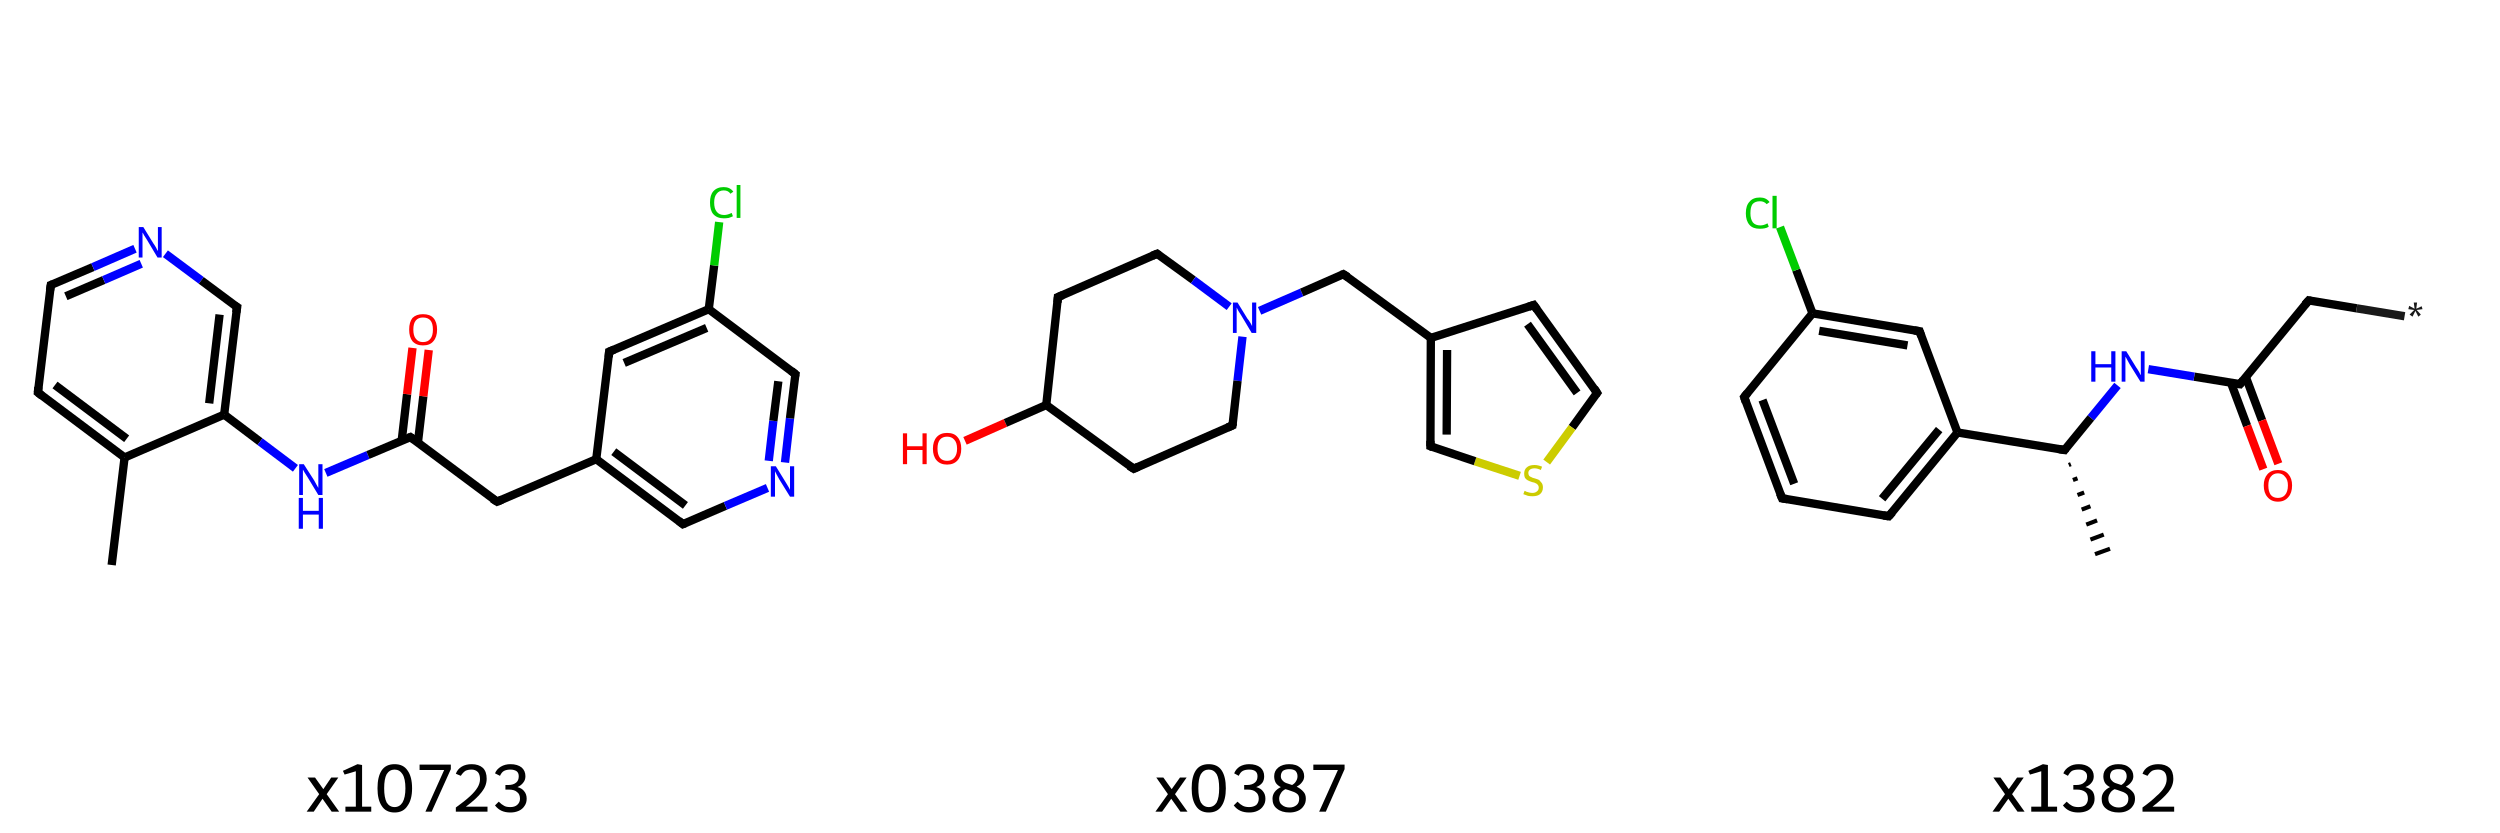 <svg xmlns="http://www.w3.org/2000/svg" xmlns:rdkit="http://www.rdkit.org/xml" xmlns:xlink="http://www.w3.org/1999/xlink" version="1.1" baseProfile="full" xml:space="preserve" width="600px" height="200px" viewBox="0 0 600 200">
<!-- END OF HEADER -->
<rect style="opacity:1.0;fill:#FFFFFF;stroke:none" width="600.0" height="200.0" x="0.0" y="0.0"> </rect>
<path class="bond-0 atom-0 atom-1" d="M 26.8,135.6 L 29.9,109.8" style="fill:none;fill-rule:evenodd;stroke:#000000;stroke-width:2.0px;stroke-linecap:butt;stroke-linejoin:miter;stroke-opacity:1"/>
<path class="bond-1 atom-1 atom-2" d="M 29.9,109.8 L 9.1,94.2" style="fill:none;fill-rule:evenodd;stroke:#000000;stroke-width:2.0px;stroke-linecap:butt;stroke-linejoin:miter;stroke-opacity:1"/>
<path class="bond-1 atom-1 atom-2" d="M 30.4,105.3 L 13.2,92.4" style="fill:none;fill-rule:evenodd;stroke:#000000;stroke-width:2.0px;stroke-linecap:butt;stroke-linejoin:miter;stroke-opacity:1"/>
<path class="bond-2 atom-2 atom-3" d="M 9.1,94.2 L 12.2,68.4" style="fill:none;fill-rule:evenodd;stroke:#000000;stroke-width:2.0px;stroke-linecap:butt;stroke-linejoin:miter;stroke-opacity:1"/>
<path class="bond-3 atom-3 atom-4" d="M 12.2,68.4 L 22.3,64.1" style="fill:none;fill-rule:evenodd;stroke:#000000;stroke-width:2.0px;stroke-linecap:butt;stroke-linejoin:miter;stroke-opacity:1"/>
<path class="bond-3 atom-3 atom-4" d="M 22.3,64.1 L 32.4,59.7" style="fill:none;fill-rule:evenodd;stroke:#0000FF;stroke-width:2.0px;stroke-linecap:butt;stroke-linejoin:miter;stroke-opacity:1"/>
<path class="bond-3 atom-3 atom-4" d="M 15.8,71.1 L 24.9,67.2" style="fill:none;fill-rule:evenodd;stroke:#000000;stroke-width:2.0px;stroke-linecap:butt;stroke-linejoin:miter;stroke-opacity:1"/>
<path class="bond-3 atom-3 atom-4" d="M 24.9,67.2 L 33.9,63.3" style="fill:none;fill-rule:evenodd;stroke:#0000FF;stroke-width:2.0px;stroke-linecap:butt;stroke-linejoin:miter;stroke-opacity:1"/>
<path class="bond-4 atom-4 atom-5" d="M 39.7,60.9 L 48.3,67.3" style="fill:none;fill-rule:evenodd;stroke:#0000FF;stroke-width:2.0px;stroke-linecap:butt;stroke-linejoin:miter;stroke-opacity:1"/>
<path class="bond-4 atom-4 atom-5" d="M 48.3,67.3 L 56.9,73.7" style="fill:none;fill-rule:evenodd;stroke:#000000;stroke-width:2.0px;stroke-linecap:butt;stroke-linejoin:miter;stroke-opacity:1"/>
<path class="bond-5 atom-5 atom-6" d="M 56.9,73.7 L 53.8,99.5" style="fill:none;fill-rule:evenodd;stroke:#000000;stroke-width:2.0px;stroke-linecap:butt;stroke-linejoin:miter;stroke-opacity:1"/>
<path class="bond-5 atom-5 atom-6" d="M 52.7,75.5 L 50.2,96.8" style="fill:none;fill-rule:evenodd;stroke:#000000;stroke-width:2.0px;stroke-linecap:butt;stroke-linejoin:miter;stroke-opacity:1"/>
<path class="bond-6 atom-6 atom-7" d="M 53.8,99.5 L 62.4,106.0" style="fill:none;fill-rule:evenodd;stroke:#000000;stroke-width:2.0px;stroke-linecap:butt;stroke-linejoin:miter;stroke-opacity:1"/>
<path class="bond-6 atom-6 atom-7" d="M 62.4,106.0 L 70.9,112.4" style="fill:none;fill-rule:evenodd;stroke:#0000FF;stroke-width:2.0px;stroke-linecap:butt;stroke-linejoin:miter;stroke-opacity:1"/>
<path class="bond-7 atom-7 atom-8" d="M 78.2,113.5 L 88.3,109.2" style="fill:none;fill-rule:evenodd;stroke:#0000FF;stroke-width:2.0px;stroke-linecap:butt;stroke-linejoin:miter;stroke-opacity:1"/>
<path class="bond-7 atom-7 atom-8" d="M 88.3,109.2 L 98.5,104.9" style="fill:none;fill-rule:evenodd;stroke:#000000;stroke-width:2.0px;stroke-linecap:butt;stroke-linejoin:miter;stroke-opacity:1"/>
<path class="bond-8 atom-8 atom-9" d="M 100.3,106.2 L 101.6,95.1" style="fill:none;fill-rule:evenodd;stroke:#000000;stroke-width:2.0px;stroke-linecap:butt;stroke-linejoin:miter;stroke-opacity:1"/>
<path class="bond-8 atom-8 atom-9" d="M 101.6,95.1 L 102.9,84.0" style="fill:none;fill-rule:evenodd;stroke:#FF0000;stroke-width:2.0px;stroke-linecap:butt;stroke-linejoin:miter;stroke-opacity:1"/>
<path class="bond-8 atom-8 atom-9" d="M 96.4,105.8 L 97.7,94.6" style="fill:none;fill-rule:evenodd;stroke:#000000;stroke-width:2.0px;stroke-linecap:butt;stroke-linejoin:miter;stroke-opacity:1"/>
<path class="bond-8 atom-8 atom-9" d="M 97.7,94.6 L 99.0,83.5" style="fill:none;fill-rule:evenodd;stroke:#FF0000;stroke-width:2.0px;stroke-linecap:butt;stroke-linejoin:miter;stroke-opacity:1"/>
<path class="bond-9 atom-8 atom-10" d="M 98.5,104.9 L 119.3,120.4" style="fill:none;fill-rule:evenodd;stroke:#000000;stroke-width:2.0px;stroke-linecap:butt;stroke-linejoin:miter;stroke-opacity:1"/>
<path class="bond-10 atom-10 atom-11" d="M 119.3,120.4 L 143.1,110.2" style="fill:none;fill-rule:evenodd;stroke:#000000;stroke-width:2.0px;stroke-linecap:butt;stroke-linejoin:miter;stroke-opacity:1"/>
<path class="bond-11 atom-11 atom-12" d="M 143.1,110.2 L 163.9,125.8" style="fill:none;fill-rule:evenodd;stroke:#000000;stroke-width:2.0px;stroke-linecap:butt;stroke-linejoin:miter;stroke-opacity:1"/>
<path class="bond-11 atom-11 atom-12" d="M 147.3,108.4 L 164.5,121.3" style="fill:none;fill-rule:evenodd;stroke:#000000;stroke-width:2.0px;stroke-linecap:butt;stroke-linejoin:miter;stroke-opacity:1"/>
<path class="bond-12 atom-12 atom-13" d="M 163.9,125.8 L 174.1,121.4" style="fill:none;fill-rule:evenodd;stroke:#000000;stroke-width:2.0px;stroke-linecap:butt;stroke-linejoin:miter;stroke-opacity:1"/>
<path class="bond-12 atom-12 atom-13" d="M 174.1,121.4 L 184.2,117.1" style="fill:none;fill-rule:evenodd;stroke:#0000FF;stroke-width:2.0px;stroke-linecap:butt;stroke-linejoin:miter;stroke-opacity:1"/>
<path class="bond-13 atom-13 atom-14" d="M 188.4,111.0 L 189.6,100.4" style="fill:none;fill-rule:evenodd;stroke:#0000FF;stroke-width:2.0px;stroke-linecap:butt;stroke-linejoin:miter;stroke-opacity:1"/>
<path class="bond-13 atom-13 atom-14" d="M 189.6,100.4 L 190.9,89.8" style="fill:none;fill-rule:evenodd;stroke:#000000;stroke-width:2.0px;stroke-linecap:butt;stroke-linejoin:miter;stroke-opacity:1"/>
<path class="bond-13 atom-13 atom-14" d="M 184.5,110.6 L 185.6,101.0" style="fill:none;fill-rule:evenodd;stroke:#0000FF;stroke-width:2.0px;stroke-linecap:butt;stroke-linejoin:miter;stroke-opacity:1"/>
<path class="bond-13 atom-13 atom-14" d="M 185.6,101.0 L 186.8,91.5" style="fill:none;fill-rule:evenodd;stroke:#000000;stroke-width:2.0px;stroke-linecap:butt;stroke-linejoin:miter;stroke-opacity:1"/>
<path class="bond-14 atom-14 atom-15" d="M 190.9,89.8 L 170.1,74.2" style="fill:none;fill-rule:evenodd;stroke:#000000;stroke-width:2.0px;stroke-linecap:butt;stroke-linejoin:miter;stroke-opacity:1"/>
<path class="bond-15 atom-15 atom-16" d="M 170.1,74.2 L 171.4,63.7" style="fill:none;fill-rule:evenodd;stroke:#000000;stroke-width:2.0px;stroke-linecap:butt;stroke-linejoin:miter;stroke-opacity:1"/>
<path class="bond-15 atom-15 atom-16" d="M 171.4,63.7 L 172.6,53.3" style="fill:none;fill-rule:evenodd;stroke:#00CC00;stroke-width:2.0px;stroke-linecap:butt;stroke-linejoin:miter;stroke-opacity:1"/>
<path class="bond-16 atom-15 atom-17" d="M 170.1,74.2 L 146.2,84.4" style="fill:none;fill-rule:evenodd;stroke:#000000;stroke-width:2.0px;stroke-linecap:butt;stroke-linejoin:miter;stroke-opacity:1"/>
<path class="bond-16 atom-15 atom-17" d="M 169.6,78.7 L 149.8,87.1" style="fill:none;fill-rule:evenodd;stroke:#000000;stroke-width:2.0px;stroke-linecap:butt;stroke-linejoin:miter;stroke-opacity:1"/>
<path class="bond-17 atom-6 atom-1" d="M 53.8,99.5 L 29.9,109.8" style="fill:none;fill-rule:evenodd;stroke:#000000;stroke-width:2.0px;stroke-linecap:butt;stroke-linejoin:miter;stroke-opacity:1"/>
<path class="bond-18 atom-17 atom-11" d="M 146.2,84.4 L 143.1,110.2" style="fill:none;fill-rule:evenodd;stroke:#000000;stroke-width:2.0px;stroke-linecap:butt;stroke-linejoin:miter;stroke-opacity:1"/>
<path d="M 10.1,95.0 L 9.1,94.2 L 9.2,92.9" style="fill:none;stroke:#000000;stroke-width:2.0px;stroke-linecap:butt;stroke-linejoin:miter;stroke-opacity:1;"/>
<path d="M 12.0,69.7 L 12.2,68.4 L 12.7,68.2" style="fill:none;stroke:#000000;stroke-width:2.0px;stroke-linecap:butt;stroke-linejoin:miter;stroke-opacity:1;"/>
<path d="M 56.4,73.4 L 56.9,73.7 L 56.7,75.0" style="fill:none;stroke:#000000;stroke-width:2.0px;stroke-linecap:butt;stroke-linejoin:miter;stroke-opacity:1;"/>
<path d="M 98.0,105.1 L 98.5,104.9 L 99.5,105.6" style="fill:none;stroke:#000000;stroke-width:2.0px;stroke-linecap:butt;stroke-linejoin:miter;stroke-opacity:1;"/>
<path d="M 118.2,119.7 L 119.3,120.4 L 120.5,119.9" style="fill:none;stroke:#000000;stroke-width:2.0px;stroke-linecap:butt;stroke-linejoin:miter;stroke-opacity:1;"/>
<path d="M 162.9,125.0 L 163.9,125.8 L 164.4,125.6" style="fill:none;stroke:#000000;stroke-width:2.0px;stroke-linecap:butt;stroke-linejoin:miter;stroke-opacity:1;"/>
<path d="M 190.8,90.3 L 190.9,89.8 L 189.9,89.0" style="fill:none;stroke:#000000;stroke-width:2.0px;stroke-linecap:butt;stroke-linejoin:miter;stroke-opacity:1;"/>
<path d="M 147.4,83.9 L 146.2,84.4 L 146.1,85.7" style="fill:none;stroke:#000000;stroke-width:2.0px;stroke-linecap:butt;stroke-linejoin:miter;stroke-opacity:1;"/>
<path class="atom-4" d="M 34.4 54.5 L 36.8 58.4 Q 37.1 58.8, 37.5 59.5 Q 37.8 60.2, 37.9 60.2 L 37.9 54.5 L 38.8 54.5 L 38.8 61.8 L 37.8 61.8 L 35.3 57.6 Q 35.0 57.1, 34.6 56.5 Q 34.3 55.9, 34.2 55.8 L 34.2 61.8 L 33.3 61.8 L 33.3 54.5 L 34.4 54.5 " fill="#0000FF"/>
<path class="atom-7" d="M 72.9 111.4 L 75.4 115.3 Q 75.6 115.7, 76.0 116.4 Q 76.4 117.1, 76.4 117.1 L 76.4 111.4 L 77.4 111.4 L 77.4 118.8 L 76.4 118.8 L 73.8 114.5 Q 73.5 114.0, 73.1 113.4 Q 72.8 112.9, 72.7 112.7 L 72.7 118.8 L 71.8 118.8 L 71.8 111.4 L 72.9 111.4 " fill="#0000FF"/>
<path class="atom-7" d="M 71.7 119.5 L 72.7 119.5 L 72.7 122.6 L 76.5 122.6 L 76.5 119.5 L 77.5 119.5 L 77.5 126.9 L 76.5 126.9 L 76.5 123.5 L 72.7 123.5 L 72.7 126.9 L 71.7 126.9 L 71.7 119.5 " fill="#0000FF"/>
<path class="atom-9" d="M 98.2 79.1 Q 98.2 77.3, 99.0 76.3 Q 99.9 75.4, 101.5 75.4 Q 103.2 75.4, 104.0 76.3 Q 104.9 77.3, 104.9 79.1 Q 104.9 80.9, 104.0 81.9 Q 103.2 82.9, 101.5 82.9 Q 99.9 82.9, 99.0 81.9 Q 98.2 80.9, 98.2 79.1 M 101.5 82.1 Q 102.7 82.1, 103.3 81.3 Q 103.9 80.6, 103.9 79.1 Q 103.9 77.6, 103.3 76.9 Q 102.7 76.2, 101.5 76.2 Q 100.4 76.2, 99.8 76.9 Q 99.2 77.6, 99.2 79.1 Q 99.2 80.6, 99.8 81.3 Q 100.4 82.1, 101.5 82.1 " fill="#FF0000"/>
<path class="atom-13" d="M 186.2 111.9 L 188.6 115.8 Q 188.8 116.2, 189.2 116.8 Q 189.6 117.5, 189.6 117.6 L 189.6 111.9 L 190.6 111.9 L 190.6 119.2 L 189.6 119.2 L 187.0 115.0 Q 186.7 114.5, 186.4 113.9 Q 186.1 113.3, 186.0 113.1 L 186.0 119.2 L 185.0 119.2 L 185.0 111.9 L 186.2 111.9 " fill="#0000FF"/>
<path class="atom-16" d="M 170.4 48.6 Q 170.4 46.8, 171.2 45.9 Q 172.1 44.9, 173.7 44.9 Q 175.2 44.9, 176.0 46.0 L 175.3 46.5 Q 174.8 45.7, 173.7 45.7 Q 172.6 45.7, 172.0 46.5 Q 171.4 47.2, 171.4 48.6 Q 171.4 50.1, 172.0 50.8 Q 172.6 51.6, 173.8 51.6 Q 174.6 51.6, 175.6 51.1 L 175.9 51.9 Q 175.5 52.1, 174.9 52.3 Q 174.3 52.4, 173.7 52.4 Q 172.1 52.4, 171.2 51.4 Q 170.4 50.5, 170.4 48.6 " fill="#00CC00"/>
<path class="atom-16" d="M 176.8 44.4 L 177.7 44.4 L 177.7 52.3 L 176.8 52.3 L 176.8 44.4 " fill="#00CC00"/>
<path class="legend" d="M 76.6 190.6 L 73.8 186.6 L 75.6 186.6 L 77.6 189.4 L 79.5 186.6 L 81.2 186.6 L 78.4 190.6 L 81.4 194.8 L 79.6 194.8 L 77.4 191.7 L 75.3 194.8 L 73.6 194.8 L 76.6 190.6 " fill="#000000"/>
<path class="legend" d="M 82.9 193.6 L 85.4 193.6 L 85.4 185.1 L 82.7 185.9 L 82.3 185.0 L 85.8 183.4 L 86.9 183.6 L 86.9 193.6 L 89.1 193.6 L 89.1 194.8 L 82.9 194.8 L 82.9 193.6 " fill="#000000"/>
<path class="legend" d="M 94.7 195.0 Q 92.6 195.0, 91.6 193.4 Q 90.6 191.9, 90.6 189.2 Q 90.6 186.4, 91.6 184.9 Q 92.6 183.4, 94.7 183.4 Q 96.8 183.4, 97.8 184.9 Q 98.9 186.4, 98.9 189.2 Q 98.9 191.9, 97.8 193.4 Q 96.8 195.0, 94.7 195.0 M 94.7 193.7 Q 95.9 193.7, 96.6 192.6 Q 97.3 191.4, 97.3 189.2 Q 97.3 186.9, 96.6 185.8 Q 95.9 184.7, 94.7 184.7 Q 93.5 184.7, 92.8 185.8 Q 92.2 186.9, 92.2 189.2 Q 92.2 191.4, 92.8 192.6 Q 93.5 193.7, 94.7 193.7 " fill="#000000"/>
<path class="legend" d="M 106.6 184.8 L 100.7 184.8 L 100.7 183.5 L 108.2 183.5 L 108.2 184.6 L 103.6 194.8 L 102.1 194.8 L 106.6 184.8 " fill="#000000"/>
<path class="legend" d="M 109.4 185.7 Q 109.8 184.6, 110.8 184.0 Q 111.8 183.4, 113.2 183.4 Q 114.9 183.4, 115.9 184.3 Q 116.8 185.2, 116.8 186.9 Q 116.8 188.6, 115.6 190.1 Q 114.4 191.7, 111.8 193.6 L 117.0 193.6 L 117.0 194.8 L 109.4 194.8 L 109.4 193.8 Q 111.5 192.3, 112.8 191.1 Q 114.0 190.0, 114.6 189.0 Q 115.2 188.0, 115.2 187.0 Q 115.2 185.9, 114.7 185.3 Q 114.1 184.7, 113.2 184.7 Q 112.3 184.7, 111.7 185.0 Q 111.1 185.4, 110.6 186.2 L 109.4 185.7 " fill="#000000"/>
<path class="legend" d="M 124.2 188.9 Q 125.3 189.2, 125.8 189.9 Q 126.4 190.6, 126.4 191.7 Q 126.4 192.7, 125.9 193.4 Q 125.4 194.2, 124.5 194.6 Q 123.6 195.0, 122.5 195.0 Q 121.3 195.0, 120.4 194.6 Q 119.5 194.2, 118.8 193.3 L 119.7 192.4 Q 120.4 193.1, 121.0 193.4 Q 121.5 193.7, 122.5 193.7 Q 123.5 193.7, 124.1 193.2 Q 124.8 192.6, 124.8 191.7 Q 124.8 190.6, 124.1 190.1 Q 123.5 189.5, 122.1 189.5 L 121.3 189.5 L 121.3 188.4 L 122.0 188.4 Q 123.2 188.4, 123.9 187.8 Q 124.5 187.3, 124.5 186.3 Q 124.5 185.5, 124.0 185.1 Q 123.4 184.7, 122.5 184.7 Q 121.6 184.7, 121.0 185.0 Q 120.4 185.3, 120.0 186.2 L 118.8 185.6 Q 119.2 184.6, 120.2 184.0 Q 121.2 183.4, 122.5 183.4 Q 124.2 183.4, 125.2 184.2 Q 126.1 185.0, 126.1 186.3 Q 126.1 187.2, 125.6 187.8 Q 125.1 188.5, 124.2 188.9 " fill="#000000"/>
<path class="bond-0 atom-0 atom-1" d="M 231.6,105.8 L 241.3,101.5" style="fill:none;fill-rule:evenodd;stroke:#FF0000;stroke-width:2.0px;stroke-linecap:butt;stroke-linejoin:miter;stroke-opacity:1"/>
<path class="bond-0 atom-0 atom-1" d="M 241.3,101.5 L 251.1,97.2" style="fill:none;fill-rule:evenodd;stroke:#000000;stroke-width:2.0px;stroke-linecap:butt;stroke-linejoin:miter;stroke-opacity:1"/>
<path class="bond-1 atom-1 atom-2" d="M 251.1,97.2 L 253.9,71.3" style="fill:none;fill-rule:evenodd;stroke:#000000;stroke-width:2.0px;stroke-linecap:butt;stroke-linejoin:miter;stroke-opacity:1"/>
<path class="bond-2 atom-2 atom-3" d="M 253.9,71.3 L 277.7,60.9" style="fill:none;fill-rule:evenodd;stroke:#000000;stroke-width:2.0px;stroke-linecap:butt;stroke-linejoin:miter;stroke-opacity:1"/>
<path class="bond-3 atom-3 atom-4" d="M 277.7,60.9 L 286.4,67.2" style="fill:none;fill-rule:evenodd;stroke:#000000;stroke-width:2.0px;stroke-linecap:butt;stroke-linejoin:miter;stroke-opacity:1"/>
<path class="bond-3 atom-3 atom-4" d="M 286.4,67.2 L 295.0,73.6" style="fill:none;fill-rule:evenodd;stroke:#0000FF;stroke-width:2.0px;stroke-linecap:butt;stroke-linejoin:miter;stroke-opacity:1"/>
<path class="bond-4 atom-4 atom-5" d="M 302.3,74.6 L 312.4,70.2" style="fill:none;fill-rule:evenodd;stroke:#0000FF;stroke-width:2.0px;stroke-linecap:butt;stroke-linejoin:miter;stroke-opacity:1"/>
<path class="bond-4 atom-4 atom-5" d="M 312.4,70.2 L 322.4,65.8" style="fill:none;fill-rule:evenodd;stroke:#000000;stroke-width:2.0px;stroke-linecap:butt;stroke-linejoin:miter;stroke-opacity:1"/>
<path class="bond-5 atom-5 atom-6" d="M 322.4,65.8 L 343.4,81.1" style="fill:none;fill-rule:evenodd;stroke:#000000;stroke-width:2.0px;stroke-linecap:butt;stroke-linejoin:miter;stroke-opacity:1"/>
<path class="bond-6 atom-6 atom-7" d="M 343.4,81.1 L 368.1,73.2" style="fill:none;fill-rule:evenodd;stroke:#000000;stroke-width:2.0px;stroke-linecap:butt;stroke-linejoin:miter;stroke-opacity:1"/>
<path class="bond-7 atom-7 atom-8" d="M 368.1,73.2 L 383.3,94.3" style="fill:none;fill-rule:evenodd;stroke:#000000;stroke-width:2.0px;stroke-linecap:butt;stroke-linejoin:miter;stroke-opacity:1"/>
<path class="bond-7 atom-7 atom-8" d="M 366.6,77.8 L 378.5,94.3" style="fill:none;fill-rule:evenodd;stroke:#000000;stroke-width:2.0px;stroke-linecap:butt;stroke-linejoin:miter;stroke-opacity:1"/>
<path class="bond-8 atom-8 atom-9" d="M 383.3,94.3 L 377.3,102.6" style="fill:none;fill-rule:evenodd;stroke:#000000;stroke-width:2.0px;stroke-linecap:butt;stroke-linejoin:miter;stroke-opacity:1"/>
<path class="bond-8 atom-8 atom-9" d="M 377.3,102.6 L 371.2,110.9" style="fill:none;fill-rule:evenodd;stroke:#CCCC00;stroke-width:2.0px;stroke-linecap:butt;stroke-linejoin:miter;stroke-opacity:1"/>
<path class="bond-9 atom-9 atom-10" d="M 364.7,114.2 L 354.0,110.7" style="fill:none;fill-rule:evenodd;stroke:#CCCC00;stroke-width:2.0px;stroke-linecap:butt;stroke-linejoin:miter;stroke-opacity:1"/>
<path class="bond-9 atom-9 atom-10" d="M 354.0,110.7 L 343.3,107.1" style="fill:none;fill-rule:evenodd;stroke:#000000;stroke-width:2.0px;stroke-linecap:butt;stroke-linejoin:miter;stroke-opacity:1"/>
<path class="bond-10 atom-4 atom-11" d="M 298.2,80.8 L 297.0,91.4" style="fill:none;fill-rule:evenodd;stroke:#0000FF;stroke-width:2.0px;stroke-linecap:butt;stroke-linejoin:miter;stroke-opacity:1"/>
<path class="bond-10 atom-4 atom-11" d="M 297.0,91.4 L 295.8,102.1" style="fill:none;fill-rule:evenodd;stroke:#000000;stroke-width:2.0px;stroke-linecap:butt;stroke-linejoin:miter;stroke-opacity:1"/>
<path class="bond-11 atom-11 atom-12" d="M 295.8,102.1 L 272.1,112.5" style="fill:none;fill-rule:evenodd;stroke:#000000;stroke-width:2.0px;stroke-linecap:butt;stroke-linejoin:miter;stroke-opacity:1"/>
<path class="bond-12 atom-12 atom-1" d="M 272.1,112.5 L 251.1,97.2" style="fill:none;fill-rule:evenodd;stroke:#000000;stroke-width:2.0px;stroke-linecap:butt;stroke-linejoin:miter;stroke-opacity:1"/>
<path class="bond-13 atom-10 atom-6" d="M 343.3,107.1 L 343.4,81.1" style="fill:none;fill-rule:evenodd;stroke:#000000;stroke-width:2.0px;stroke-linecap:butt;stroke-linejoin:miter;stroke-opacity:1"/>
<path class="bond-13 atom-10 atom-6" d="M 347.2,104.3 L 347.3,84.0" style="fill:none;fill-rule:evenodd;stroke:#000000;stroke-width:2.0px;stroke-linecap:butt;stroke-linejoin:miter;stroke-opacity:1"/>
<path d="M 253.8,72.6 L 253.9,71.3 L 255.1,70.8" style="fill:none;stroke:#000000;stroke-width:2.0px;stroke-linecap:butt;stroke-linejoin:miter;stroke-opacity:1;"/>
<path d="M 276.5,61.4 L 277.7,60.9 L 278.1,61.2" style="fill:none;stroke:#000000;stroke-width:2.0px;stroke-linecap:butt;stroke-linejoin:miter;stroke-opacity:1;"/>
<path d="M 321.9,66.0 L 322.4,65.8 L 323.5,66.5" style="fill:none;stroke:#000000;stroke-width:2.0px;stroke-linecap:butt;stroke-linejoin:miter;stroke-opacity:1;"/>
<path d="M 366.9,73.6 L 368.1,73.2 L 368.9,74.3" style="fill:none;stroke:#000000;stroke-width:2.0px;stroke-linecap:butt;stroke-linejoin:miter;stroke-opacity:1;"/>
<path d="M 382.6,93.2 L 383.3,94.3 L 383.0,94.7" style="fill:none;stroke:#000000;stroke-width:2.0px;stroke-linecap:butt;stroke-linejoin:miter;stroke-opacity:1;"/>
<path d="M 343.8,107.3 L 343.3,107.1 L 343.3,105.8" style="fill:none;stroke:#000000;stroke-width:2.0px;stroke-linecap:butt;stroke-linejoin:miter;stroke-opacity:1;"/>
<path d="M 295.9,101.5 L 295.8,102.1 L 294.6,102.6" style="fill:none;stroke:#000000;stroke-width:2.0px;stroke-linecap:butt;stroke-linejoin:miter;stroke-opacity:1;"/>
<path d="M 273.2,112.0 L 272.1,112.5 L 271.0,111.8" style="fill:none;stroke:#000000;stroke-width:2.0px;stroke-linecap:butt;stroke-linejoin:miter;stroke-opacity:1;"/>
<path class="atom-0" d="M 216.7 104.0 L 217.7 104.0 L 217.7 107.1 L 221.4 107.1 L 221.4 104.0 L 222.4 104.0 L 222.4 111.4 L 221.4 111.4 L 221.4 108.0 L 217.7 108.0 L 217.7 111.4 L 216.7 111.4 L 216.7 104.0 " fill="#FF0000"/>
<path class="atom-0" d="M 223.9 107.7 Q 223.9 105.9, 224.8 104.9 Q 225.7 103.9, 227.3 103.9 Q 229.0 103.9, 229.8 104.9 Q 230.7 105.9, 230.7 107.7 Q 230.7 109.5, 229.8 110.5 Q 228.9 111.5, 227.3 111.5 Q 225.7 111.5, 224.8 110.5 Q 223.9 109.5, 223.9 107.7 M 227.3 110.6 Q 228.4 110.6, 229.0 109.9 Q 229.7 109.1, 229.7 107.7 Q 229.7 106.2, 229.0 105.5 Q 228.4 104.8, 227.3 104.8 Q 226.2 104.8, 225.6 105.5 Q 225.0 106.2, 225.0 107.7 Q 225.0 109.1, 225.6 109.9 Q 226.2 110.6, 227.3 110.6 " fill="#FF0000"/>
<path class="atom-4" d="M 297.0 72.6 L 299.4 76.5 Q 299.7 76.8, 300.1 77.5 Q 300.5 78.2, 300.5 78.3 L 300.5 72.6 L 301.5 72.6 L 301.5 79.9 L 300.4 79.9 L 297.9 75.7 Q 297.6 75.2, 297.2 74.6 Q 296.9 74.0, 296.8 73.8 L 296.8 79.9 L 295.9 79.9 L 295.9 72.6 L 297.0 72.6 " fill="#0000FF"/>
<path class="atom-9" d="M 365.9 117.8 Q 366.0 117.8, 366.3 118.0 Q 366.7 118.1, 367.0 118.2 Q 367.4 118.3, 367.8 118.3 Q 368.5 118.3, 368.9 117.9 Q 369.3 117.6, 369.3 117.0 Q 369.3 116.6, 369.1 116.4 Q 368.9 116.1, 368.6 116.0 Q 368.3 115.8, 367.7 115.7 Q 367.1 115.5, 366.7 115.3 Q 366.3 115.1, 366.0 114.7 Q 365.8 114.3, 365.8 113.7 Q 365.8 112.7, 366.4 112.2 Q 367.0 111.6, 368.3 111.6 Q 369.1 111.6, 370.1 112.0 L 369.8 112.8 Q 369.0 112.4, 368.3 112.4 Q 367.6 112.4, 367.2 112.7 Q 366.8 113.0, 366.8 113.5 Q 366.8 113.9, 367.0 114.2 Q 367.2 114.4, 367.5 114.5 Q 367.8 114.7, 368.3 114.8 Q 369.0 115.0, 369.4 115.2 Q 369.7 115.5, 370.0 115.9 Q 370.3 116.3, 370.3 117.0 Q 370.3 118.0, 369.6 118.6 Q 369.0 119.1, 367.8 119.1 Q 367.2 119.1, 366.7 119.0 Q 366.2 118.8, 365.6 118.6 L 365.9 117.8 " fill="#CCCC00"/>
<path class="legend" d="M 280.3 190.6 L 277.5 186.6 L 279.2 186.6 L 281.2 189.4 L 283.2 186.6 L 284.8 186.6 L 282.0 190.6 L 285.0 194.8 L 283.3 194.8 L 281.1 191.7 L 278.9 194.8 L 277.3 194.8 L 280.3 190.6 " fill="#000000"/>
<path class="legend" d="M 290.1 195.0 Q 288.0 195.0, 287.0 193.4 Q 286.0 191.9, 286.0 189.2 Q 286.0 186.4, 287.0 184.9 Q 288.0 183.4, 290.1 183.4 Q 292.2 183.4, 293.2 184.9 Q 294.2 186.4, 294.2 189.2 Q 294.2 191.9, 293.2 193.4 Q 292.2 195.0, 290.1 195.0 M 290.1 193.7 Q 291.3 193.7, 292.0 192.6 Q 292.6 191.4, 292.6 189.2 Q 292.6 186.9, 292.0 185.8 Q 291.3 184.7, 290.1 184.7 Q 288.9 184.7, 288.2 185.8 Q 287.6 186.9, 287.6 189.2 Q 287.6 191.4, 288.2 192.6 Q 288.9 193.7, 290.1 193.7 " fill="#000000"/>
<path class="legend" d="M 301.5 188.9 Q 302.6 189.2, 303.1 189.9 Q 303.7 190.6, 303.7 191.7 Q 303.7 192.7, 303.2 193.4 Q 302.7 194.2, 301.8 194.6 Q 301.0 195.0, 299.8 195.0 Q 298.6 195.0, 297.7 194.6 Q 296.8 194.2, 296.1 193.3 L 297.0 192.4 Q 297.7 193.1, 298.3 193.4 Q 298.9 193.7, 299.8 193.7 Q 300.8 193.7, 301.5 193.2 Q 302.1 192.6, 302.1 191.7 Q 302.1 190.6, 301.4 190.1 Q 300.8 189.5, 299.4 189.5 L 298.6 189.5 L 298.6 188.4 L 299.3 188.4 Q 300.5 188.4, 301.2 187.8 Q 301.8 187.3, 301.8 186.3 Q 301.8 185.5, 301.3 185.1 Q 300.8 184.7, 299.8 184.7 Q 298.9 184.7, 298.3 185.0 Q 297.7 185.3, 297.3 186.2 L 296.2 185.6 Q 296.6 184.6, 297.5 184.0 Q 298.5 183.4, 299.8 183.4 Q 301.5 183.4, 302.5 184.2 Q 303.4 185.0, 303.4 186.3 Q 303.4 187.2, 303.0 187.8 Q 302.5 188.5, 301.5 188.9 " fill="#000000"/>
<path class="legend" d="M 311.2 188.8 Q 312.2 189.3, 312.8 190.0 Q 313.4 190.6, 313.4 191.7 Q 313.4 192.7, 312.9 193.4 Q 312.4 194.2, 311.5 194.6 Q 310.6 195.0, 309.5 195.0 Q 307.6 195.0, 306.5 194.1 Q 305.4 193.3, 305.4 191.7 Q 305.4 190.8, 305.9 190.1 Q 306.4 189.4, 307.4 188.9 Q 306.6 188.5, 306.2 187.9 Q 305.8 187.2, 305.8 186.3 Q 305.8 185.0, 306.8 184.2 Q 307.8 183.4, 309.4 183.4 Q 311.1 183.4, 312.0 184.2 Q 313.0 185.0, 313.0 186.3 Q 313.0 187.1, 312.5 187.7 Q 312.1 188.3, 311.2 188.8 M 309.4 184.6 Q 308.5 184.6, 307.9 185.0 Q 307.4 185.5, 307.4 186.3 Q 307.4 186.9, 307.8 187.3 Q 308.1 187.7, 308.6 187.9 Q 309.1 188.1, 310.1 188.4 Q 310.8 188.0, 311.1 187.4 Q 311.4 186.9, 311.4 186.3 Q 311.4 185.5, 310.9 185.0 Q 310.4 184.6, 309.4 184.6 M 309.5 193.8 Q 310.5 193.8, 311.2 193.2 Q 311.8 192.7, 311.8 191.7 Q 311.8 191.1, 311.5 190.7 Q 311.1 190.3, 310.6 190.1 Q 310.1 189.9, 309.2 189.6 L 308.5 189.4 Q 307.7 189.8, 307.4 190.4 Q 307.0 191.0, 307.0 191.7 Q 307.0 192.7, 307.7 193.2 Q 308.4 193.8, 309.5 193.8 " fill="#000000"/>
<path class="legend" d="M 321.1 184.8 L 315.2 184.8 L 315.2 183.5 L 322.7 183.5 L 322.7 184.6 L 318.2 194.8 L 316.6 194.8 L 321.1 184.8 " fill="#000000"/>
<path class="bond-0 atom-0 atom-1" d="M 577.1,75.9 L 565.6,74.0" style="fill:none;fill-rule:evenodd;stroke:#191919;stroke-width:2.0px;stroke-linecap:butt;stroke-linejoin:miter;stroke-opacity:1"/>
<path class="bond-0 atom-0 atom-1" d="M 565.6,74.0 L 554.1,72.1" style="fill:none;fill-rule:evenodd;stroke:#000000;stroke-width:2.0px;stroke-linecap:butt;stroke-linejoin:miter;stroke-opacity:1"/>
<path class="bond-1 atom-1 atom-2" d="M 554.1,72.1 L 537.6,92.2" style="fill:none;fill-rule:evenodd;stroke:#000000;stroke-width:2.0px;stroke-linecap:butt;stroke-linejoin:miter;stroke-opacity:1"/>
<path class="bond-2 atom-2 atom-3" d="M 535.4,91.8 L 539.3,102.2" style="fill:none;fill-rule:evenodd;stroke:#000000;stroke-width:2.0px;stroke-linecap:butt;stroke-linejoin:miter;stroke-opacity:1"/>
<path class="bond-2 atom-2 atom-3" d="M 539.3,102.2 L 543.2,112.6" style="fill:none;fill-rule:evenodd;stroke:#FF0000;stroke-width:2.0px;stroke-linecap:butt;stroke-linejoin:miter;stroke-opacity:1"/>
<path class="bond-2 atom-2 atom-3" d="M 539.0,90.5 L 542.9,100.9" style="fill:none;fill-rule:evenodd;stroke:#000000;stroke-width:2.0px;stroke-linecap:butt;stroke-linejoin:miter;stroke-opacity:1"/>
<path class="bond-2 atom-2 atom-3" d="M 542.9,100.9 L 546.8,111.3" style="fill:none;fill-rule:evenodd;stroke:#FF0000;stroke-width:2.0px;stroke-linecap:butt;stroke-linejoin:miter;stroke-opacity:1"/>
<path class="bond-3 atom-2 atom-4" d="M 537.6,92.2 L 526.6,90.4" style="fill:none;fill-rule:evenodd;stroke:#000000;stroke-width:2.0px;stroke-linecap:butt;stroke-linejoin:miter;stroke-opacity:1"/>
<path class="bond-3 atom-2 atom-4" d="M 526.6,90.4 L 515.6,88.6" style="fill:none;fill-rule:evenodd;stroke:#0000FF;stroke-width:2.0px;stroke-linecap:butt;stroke-linejoin:miter;stroke-opacity:1"/>
<path class="bond-4 atom-4 atom-5" d="M 508.2,92.5 L 501.8,100.3" style="fill:none;fill-rule:evenodd;stroke:#0000FF;stroke-width:2.0px;stroke-linecap:butt;stroke-linejoin:miter;stroke-opacity:1"/>
<path class="bond-4 atom-4 atom-5" d="M 501.8,100.3 L 495.5,108.0" style="fill:none;fill-rule:evenodd;stroke:#000000;stroke-width:2.0px;stroke-linecap:butt;stroke-linejoin:miter;stroke-opacity:1"/>
<path class="bond-5 atom-5 atom-6" d="M 497.0,111.4 L 496.5,111.6" style="fill:none;fill-rule:evenodd;stroke:#000000;stroke-width:1.0px;stroke-linecap:butt;stroke-linejoin:miter;stroke-opacity:1"/>
<path class="bond-5 atom-5 atom-6" d="M 498.6,114.8 L 497.5,115.2" style="fill:none;fill-rule:evenodd;stroke:#000000;stroke-width:1.0px;stroke-linecap:butt;stroke-linejoin:miter;stroke-opacity:1"/>
<path class="bond-5 atom-5 atom-6" d="M 500.2,118.2 L 498.6,118.8" style="fill:none;fill-rule:evenodd;stroke:#000000;stroke-width:1.0px;stroke-linecap:butt;stroke-linejoin:miter;stroke-opacity:1"/>
<path class="bond-5 atom-5 atom-6" d="M 501.7,121.5 L 499.6,122.3" style="fill:none;fill-rule:evenodd;stroke:#000000;stroke-width:1.0px;stroke-linecap:butt;stroke-linejoin:miter;stroke-opacity:1"/>
<path class="bond-5 atom-5 atom-6" d="M 503.3,124.9 L 500.7,125.9" style="fill:none;fill-rule:evenodd;stroke:#000000;stroke-width:1.0px;stroke-linecap:butt;stroke-linejoin:miter;stroke-opacity:1"/>
<path class="bond-5 atom-5 atom-6" d="M 504.9,128.3 L 501.7,129.5" style="fill:none;fill-rule:evenodd;stroke:#000000;stroke-width:1.0px;stroke-linecap:butt;stroke-linejoin:miter;stroke-opacity:1"/>
<path class="bond-5 atom-5 atom-6" d="M 506.4,131.7 L 502.8,133.0" style="fill:none;fill-rule:evenodd;stroke:#000000;stroke-width:1.0px;stroke-linecap:butt;stroke-linejoin:miter;stroke-opacity:1"/>
<path class="bond-6 atom-5 atom-7" d="M 495.5,108.0 L 469.8,103.8" style="fill:none;fill-rule:evenodd;stroke:#000000;stroke-width:2.0px;stroke-linecap:butt;stroke-linejoin:miter;stroke-opacity:1"/>
<path class="bond-7 atom-7 atom-8" d="M 469.8,103.8 L 453.3,123.9" style="fill:none;fill-rule:evenodd;stroke:#000000;stroke-width:2.0px;stroke-linecap:butt;stroke-linejoin:miter;stroke-opacity:1"/>
<path class="bond-7 atom-7 atom-8" d="M 465.4,103.1 L 451.7,119.7" style="fill:none;fill-rule:evenodd;stroke:#000000;stroke-width:2.0px;stroke-linecap:butt;stroke-linejoin:miter;stroke-opacity:1"/>
<path class="bond-8 atom-8 atom-9" d="M 453.3,123.9 L 427.7,119.6" style="fill:none;fill-rule:evenodd;stroke:#000000;stroke-width:2.0px;stroke-linecap:butt;stroke-linejoin:miter;stroke-opacity:1"/>
<path class="bond-9 atom-9 atom-10" d="M 427.7,119.6 L 418.6,95.3" style="fill:none;fill-rule:evenodd;stroke:#000000;stroke-width:2.0px;stroke-linecap:butt;stroke-linejoin:miter;stroke-opacity:1"/>
<path class="bond-9 atom-9 atom-10" d="M 430.6,116.1 L 423.0,96.0" style="fill:none;fill-rule:evenodd;stroke:#000000;stroke-width:2.0px;stroke-linecap:butt;stroke-linejoin:miter;stroke-opacity:1"/>
<path class="bond-10 atom-10 atom-11" d="M 418.6,95.3 L 435.0,75.2" style="fill:none;fill-rule:evenodd;stroke:#000000;stroke-width:2.0px;stroke-linecap:butt;stroke-linejoin:miter;stroke-opacity:1"/>
<path class="bond-11 atom-11 atom-12" d="M 435.0,75.2 L 431.1,64.8" style="fill:none;fill-rule:evenodd;stroke:#000000;stroke-width:2.0px;stroke-linecap:butt;stroke-linejoin:miter;stroke-opacity:1"/>
<path class="bond-11 atom-11 atom-12" d="M 431.1,64.8 L 427.2,54.5" style="fill:none;fill-rule:evenodd;stroke:#00CC00;stroke-width:2.0px;stroke-linecap:butt;stroke-linejoin:miter;stroke-opacity:1"/>
<path class="bond-12 atom-11 atom-13" d="M 435.0,75.2 L 460.7,79.5" style="fill:none;fill-rule:evenodd;stroke:#000000;stroke-width:2.0px;stroke-linecap:butt;stroke-linejoin:miter;stroke-opacity:1"/>
<path class="bond-12 atom-11 atom-13" d="M 436.6,79.4 L 457.8,82.9" style="fill:none;fill-rule:evenodd;stroke:#000000;stroke-width:2.0px;stroke-linecap:butt;stroke-linejoin:miter;stroke-opacity:1"/>
<path class="bond-13 atom-13 atom-7" d="M 460.7,79.5 L 469.8,103.8" style="fill:none;fill-rule:evenodd;stroke:#000000;stroke-width:2.0px;stroke-linecap:butt;stroke-linejoin:miter;stroke-opacity:1"/>
<path d="M 554.6,72.2 L 554.1,72.1 L 553.2,73.1" style="fill:none;stroke:#000000;stroke-width:2.0px;stroke-linecap:butt;stroke-linejoin:miter;stroke-opacity:1;"/>
<path d="M 538.4,91.2 L 537.6,92.2 L 537.0,92.1" style="fill:none;stroke:#000000;stroke-width:2.0px;stroke-linecap:butt;stroke-linejoin:miter;stroke-opacity:1;"/>
<path d="M 495.8,107.6 L 495.5,108.0 L 494.2,107.8" style="fill:none;stroke:#000000;stroke-width:2.0px;stroke-linecap:butt;stroke-linejoin:miter;stroke-opacity:1;"/>
<path d="M 454.2,122.9 L 453.3,123.9 L 452.0,123.7" style="fill:none;stroke:#000000;stroke-width:2.0px;stroke-linecap:butt;stroke-linejoin:miter;stroke-opacity:1;"/>
<path d="M 429.0,119.8 L 427.7,119.6 L 427.2,118.4" style="fill:none;stroke:#000000;stroke-width:2.0px;stroke-linecap:butt;stroke-linejoin:miter;stroke-opacity:1;"/>
<path d="M 419.0,96.5 L 418.6,95.3 L 419.4,94.3" style="fill:none;stroke:#000000;stroke-width:2.0px;stroke-linecap:butt;stroke-linejoin:miter;stroke-opacity:1;"/>
<path d="M 459.4,79.3 L 460.7,79.5 L 461.1,80.7" style="fill:none;stroke:#000000;stroke-width:2.0px;stroke-linecap:butt;stroke-linejoin:miter;stroke-opacity:1;"/>
<path class="atom-0" d="M 578.3 75.5 L 579.4 74.4 L 578.0 74.2 L 578.2 73.4 L 579.5 74.1 L 579.3 72.6 L 580.1 72.6 L 579.9 74.1 L 581.2 73.5 L 581.4 74.2 L 580.0 74.4 L 581.0 75.5 L 580.4 76.0 L 579.7 74.6 L 579.0 76.0 L 578.3 75.5 " fill="#191919"/>
<path class="atom-3" d="M 543.3 116.5 Q 543.3 114.8, 544.2 113.8 Q 545.1 112.8, 546.7 112.8 Q 548.4 112.8, 549.2 113.8 Q 550.1 114.8, 550.1 116.5 Q 550.1 118.3, 549.2 119.3 Q 548.3 120.4, 546.7 120.4 Q 545.1 120.4, 544.2 119.3 Q 543.3 118.3, 543.3 116.5 M 546.7 119.5 Q 547.8 119.5, 548.4 118.8 Q 549.1 118.0, 549.1 116.5 Q 549.1 115.1, 548.4 114.4 Q 547.8 113.6, 546.7 113.6 Q 545.6 113.6, 545.0 114.4 Q 544.4 115.1, 544.4 116.5 Q 544.4 118.0, 545.0 118.8 Q 545.6 119.5, 546.7 119.5 " fill="#FF0000"/>
<path class="atom-4" d="M 501.9 84.3 L 502.9 84.3 L 502.9 87.4 L 506.7 87.4 L 506.7 84.3 L 507.7 84.3 L 507.7 91.6 L 506.7 91.6 L 506.7 88.2 L 502.9 88.2 L 502.9 91.6 L 501.9 91.6 L 501.9 84.3 " fill="#0000FF"/>
<path class="atom-4" d="M 510.3 84.3 L 512.7 88.2 Q 513.0 88.6, 513.4 89.3 Q 513.7 90.0, 513.8 90.0 L 513.8 84.3 L 514.7 84.3 L 514.7 91.6 L 513.7 91.6 L 511.1 87.4 Q 510.8 86.9, 510.5 86.3 Q 510.2 85.7, 510.1 85.6 L 510.1 91.6 L 509.2 91.6 L 509.2 84.3 L 510.3 84.3 " fill="#0000FF"/>
<path class="atom-12" d="M 419.0 51.2 Q 419.0 49.3, 419.9 48.4 Q 420.7 47.4, 422.4 47.4 Q 423.9 47.4, 424.7 48.5 L 424.0 49.0 Q 423.4 48.3, 422.4 48.3 Q 421.2 48.3, 420.6 49.0 Q 420.1 49.7, 420.1 51.2 Q 420.1 52.6, 420.7 53.4 Q 421.3 54.1, 422.5 54.1 Q 423.3 54.1, 424.2 53.6 L 424.5 54.4 Q 424.1 54.7, 423.5 54.8 Q 423.0 54.9, 422.3 54.9 Q 420.7 54.9, 419.9 54.0 Q 419.0 53.0, 419.0 51.2 " fill="#00CC00"/>
<path class="atom-12" d="M 425.4 47.0 L 426.4 47.0 L 426.4 54.8 L 425.4 54.8 L 425.4 47.0 " fill="#00CC00"/>
<path class="legend" d="M 481.2 190.6 L 478.4 186.6 L 480.1 186.6 L 482.1 189.4 L 484.1 186.6 L 485.7 186.6 L 482.9 190.6 L 485.9 194.8 L 484.2 194.8 L 482.0 191.7 L 479.8 194.8 L 478.2 194.8 L 481.2 190.6 " fill="#000000"/>
<path class="legend" d="M 487.5 193.6 L 489.9 193.6 L 489.9 185.1 L 487.2 185.9 L 486.8 185.0 L 490.3 183.4 L 491.5 183.6 L 491.5 193.6 L 493.7 193.6 L 493.7 194.8 L 487.5 194.8 L 487.5 193.6 " fill="#000000"/>
<path class="legend" d="M 500.5 188.9 Q 501.6 189.2, 502.2 189.9 Q 502.7 190.6, 502.7 191.7 Q 502.7 192.7, 502.2 193.4 Q 501.8 194.2, 500.9 194.6 Q 500.0 195.0, 498.8 195.0 Q 497.6 195.0, 496.7 194.6 Q 495.8 194.2, 495.1 193.3 L 496.0 192.4 Q 496.7 193.1, 497.3 193.4 Q 497.9 193.7, 498.8 193.7 Q 499.9 193.7, 500.5 193.2 Q 501.1 192.6, 501.1 191.7 Q 501.1 190.6, 500.5 190.1 Q 499.8 189.5, 498.4 189.5 L 497.6 189.5 L 497.6 188.4 L 498.3 188.4 Q 499.6 188.4, 500.2 187.8 Q 500.9 187.3, 500.9 186.3 Q 500.9 185.5, 500.3 185.1 Q 499.8 184.7, 498.9 184.7 Q 497.9 184.7, 497.3 185.0 Q 496.8 185.3, 496.3 186.2 L 495.2 185.6 Q 495.6 184.6, 496.6 184.0 Q 497.5 183.4, 498.9 183.4 Q 500.5 183.4, 501.5 184.2 Q 502.5 185.0, 502.5 186.3 Q 502.5 187.2, 502.0 187.8 Q 501.5 188.5, 500.5 188.9 " fill="#000000"/>
<path class="legend" d="M 510.2 188.8 Q 511.2 189.3, 511.8 190.0 Q 512.4 190.6, 512.4 191.7 Q 512.4 192.7, 511.9 193.4 Q 511.4 194.2, 510.5 194.6 Q 509.7 195.0, 508.5 195.0 Q 506.6 195.0, 505.5 194.1 Q 504.4 193.3, 504.4 191.7 Q 504.4 190.8, 504.9 190.1 Q 505.4 189.4, 506.4 188.9 Q 505.6 188.5, 505.2 187.9 Q 504.8 187.2, 504.8 186.3 Q 504.8 185.0, 505.8 184.2 Q 506.8 183.4, 508.4 183.4 Q 510.1 183.4, 511.0 184.2 Q 512.0 185.0, 512.0 186.3 Q 512.0 187.1, 511.5 187.7 Q 511.1 188.3, 510.2 188.8 M 508.4 184.6 Q 507.5 184.6, 506.9 185.0 Q 506.4 185.5, 506.4 186.3 Q 506.4 186.9, 506.8 187.3 Q 507.1 187.7, 507.6 187.9 Q 508.1 188.1, 509.1 188.4 Q 509.8 188.0, 510.1 187.4 Q 510.4 186.9, 510.4 186.3 Q 510.4 185.5, 509.9 185.0 Q 509.4 184.6, 508.4 184.6 M 508.5 193.8 Q 509.5 193.8, 510.2 193.2 Q 510.8 192.7, 510.8 191.7 Q 510.8 191.1, 510.5 190.7 Q 510.1 190.3, 509.6 190.1 Q 509.1 189.9, 508.2 189.6 L 507.5 189.4 Q 506.7 189.8, 506.4 190.4 Q 506.0 191.0, 506.0 191.7 Q 506.0 192.7, 506.7 193.2 Q 507.4 193.8, 508.5 193.8 " fill="#000000"/>
<path class="legend" d="M 514.2 185.7 Q 514.6 184.6, 515.6 184.0 Q 516.6 183.4, 518.0 183.4 Q 519.7 183.4, 520.7 184.3 Q 521.6 185.2, 521.6 186.9 Q 521.6 188.6, 520.4 190.1 Q 519.1 191.7, 516.6 193.6 L 521.8 193.6 L 521.8 194.8 L 514.2 194.8 L 514.2 193.8 Q 516.3 192.3, 517.5 191.1 Q 518.8 190.0, 519.4 189.0 Q 520.0 188.0, 520.0 187.0 Q 520.0 185.9, 519.5 185.3 Q 518.9 184.7, 518.0 184.7 Q 517.1 184.7, 516.5 185.0 Q 515.9 185.4, 515.4 186.2 L 514.2 185.7 " fill="#000000"/>
</svg>